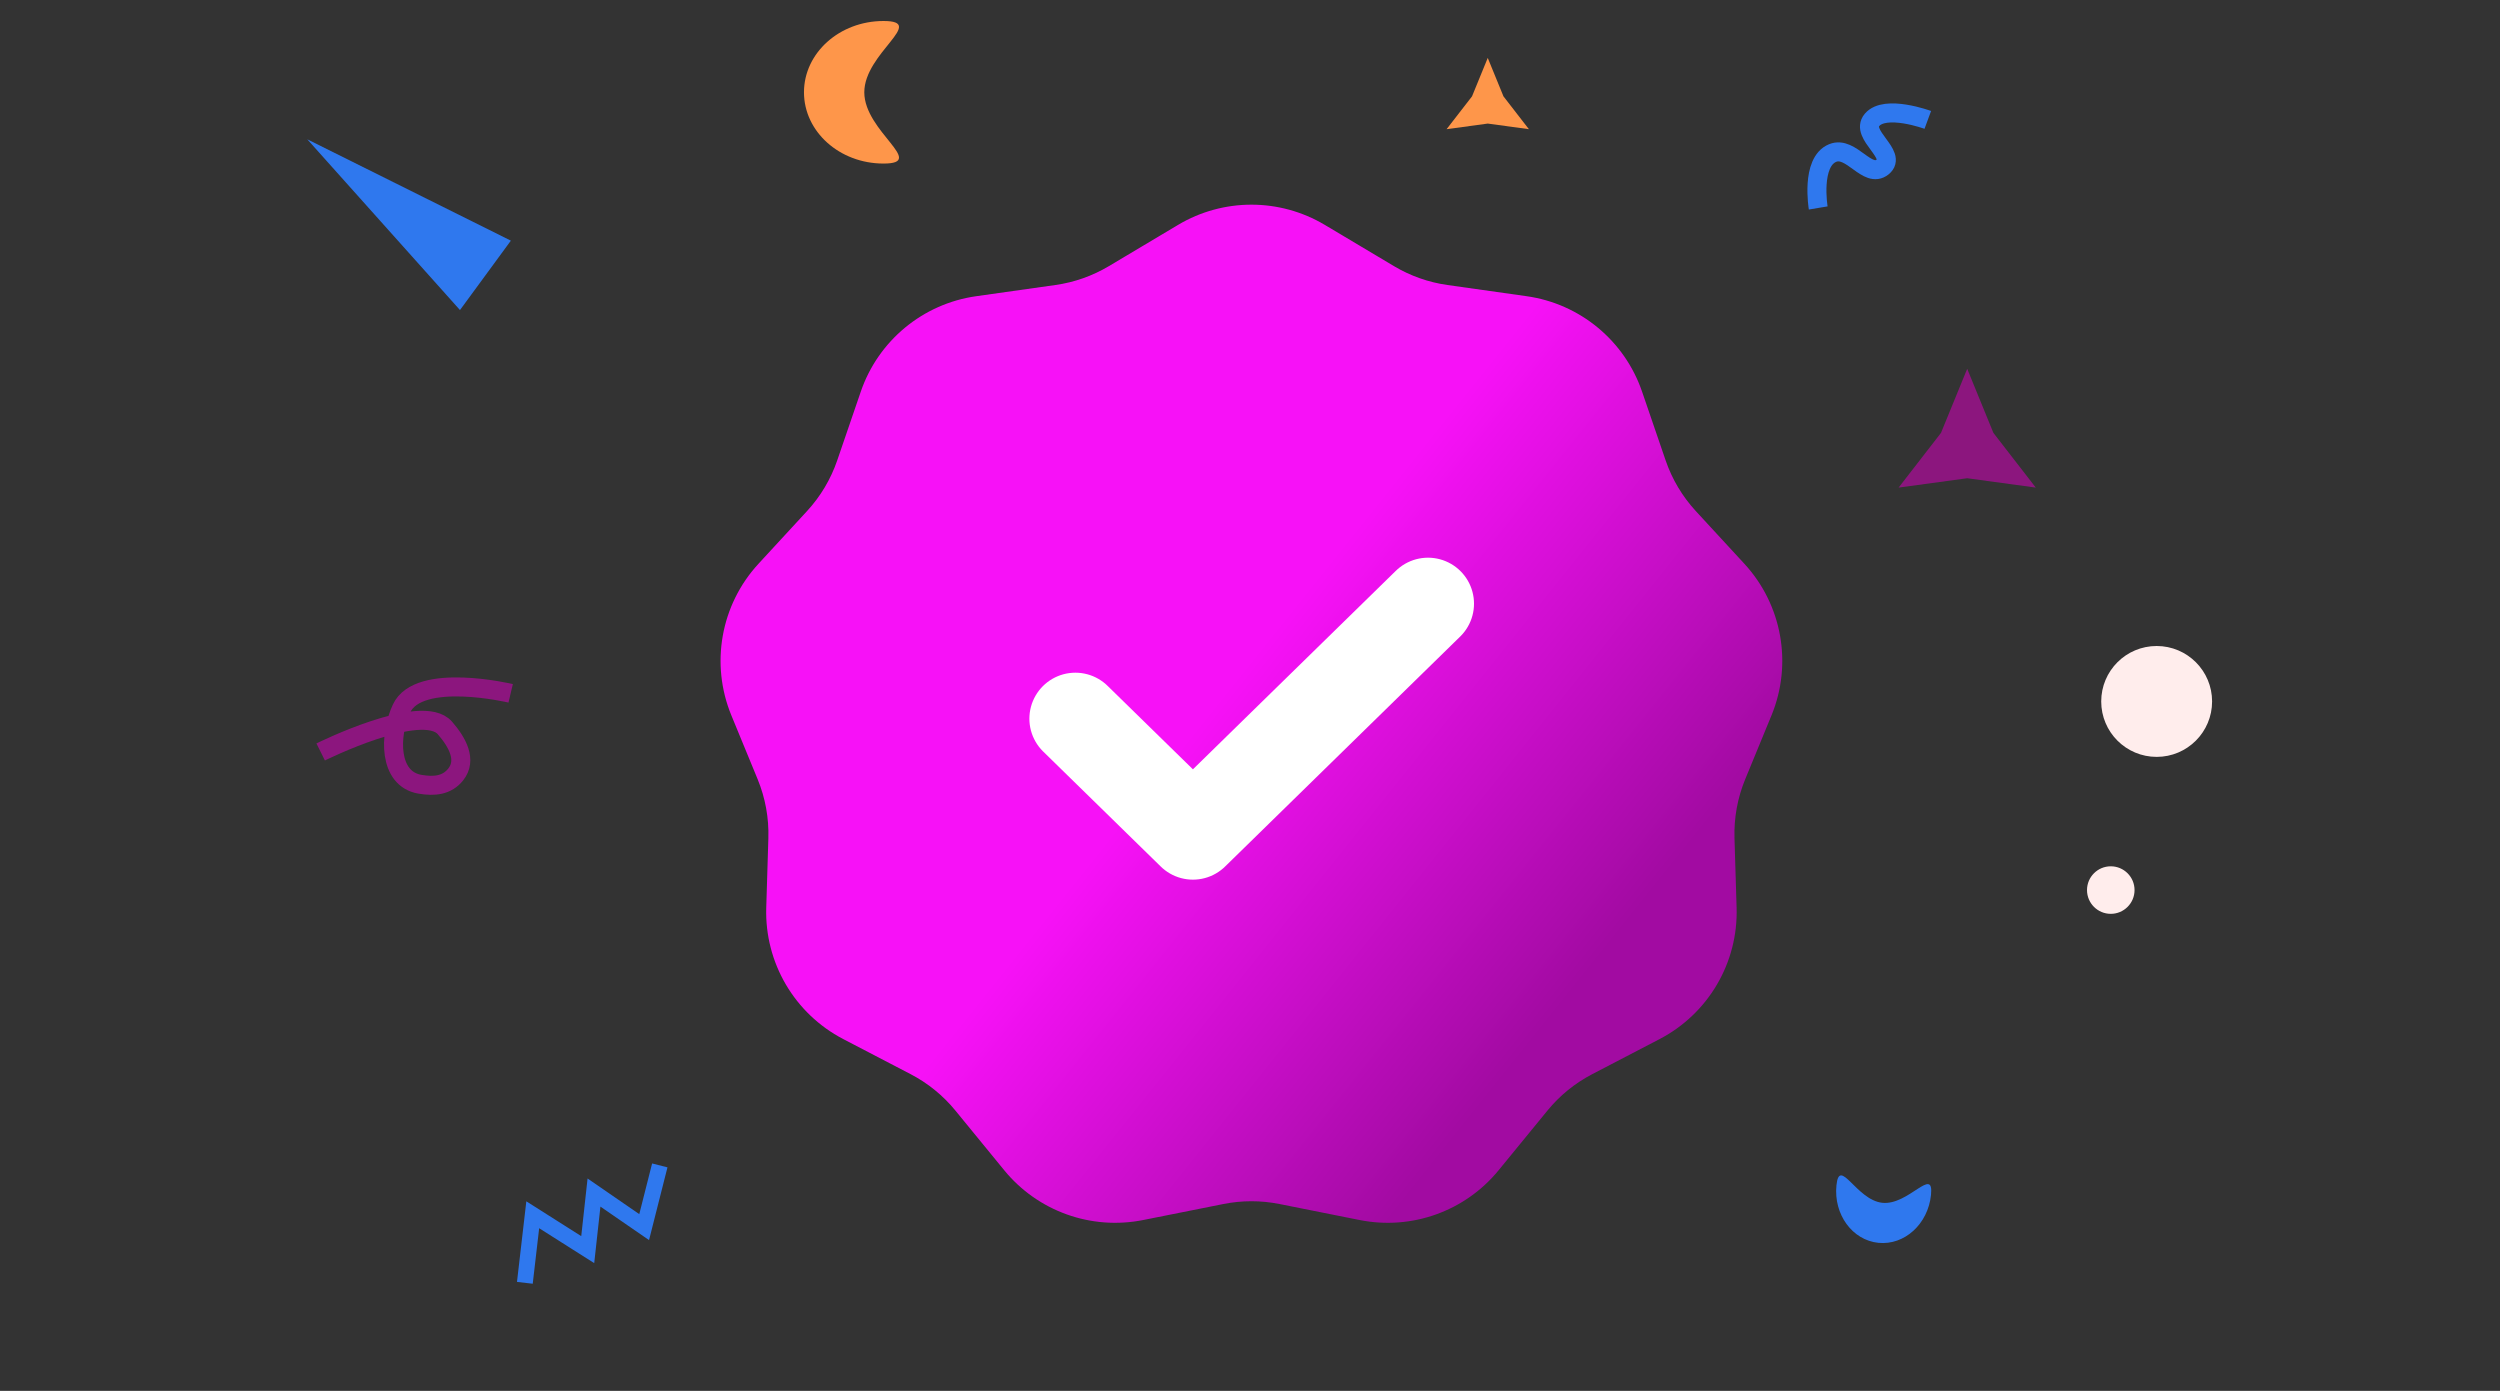 <svg width="142" height="79" viewBox="0 0 142 79" fill="none" xmlns="http://www.w3.org/2000/svg">
<rect x="0" y="0" width="142" height="79" fill="#333333" stroke="none"/>
<path d="M49.092 5.242C49.092 7.478 52.675 9.29 50.182 9.29C47.688 9.29 45.666 7.478 45.666 5.242C45.666 3.006 47.688 1.193 50.182 1.193C52.675 1.193 49.092 3.006 49.092 5.242Z" fill="#FE964A"/>
<path d="M84.504 3.289L85.397 5.473L86.841 7.338L84.504 7.019L82.166 7.338L83.611 5.473L84.504 3.289Z" fill="#FE964A"/>
<path d="M18.214 42.711C18.214 42.711 23.966 39.846 25.271 41.348C25.988 42.173 26.53 43.172 25.888 43.984C25.393 44.61 24.678 44.69 23.841 44.543C22.068 44.231 22.095 41.769 22.806 40.244C23.789 38.139 29.006 39.381 29.006 39.381" stroke="#8C167E" stroke-width="1.08"/>
<circle cx="122.498" cy="39.842" r="3.149" fill="#FFEDEC"/>
<path d="M29.812 72.864L30.26 68.999L33.383 70.979L33.739 67.737L36.588 69.7L37.476 66.195" stroke="#2F78EE" stroke-width="0.9"/>
<path d="M103.275 11.812C103.275 11.812 102.837 9.21 104.094 8.692C105.15 8.256 106.065 10.183 106.933 9.484C107.812 8.777 105.618 7.656 106.332 6.81C107.084 5.919 109.499 6.81 109.499 6.81" stroke="#2F78EE" stroke-width="1.08"/>
<path d="M17.453 7.912L29.017 13.669L26.127 17.611L17.453 7.912Z" fill="#2F78EE"/>
<circle cx="119.892" cy="50.556" r="1.35" fill="#FFEDEC"/>
<path d="M106.923 68.32C108.406 68.47 109.848 66.213 109.681 67.868C109.515 69.522 108.177 70.742 106.694 70.593C105.211 70.443 104.144 68.981 104.31 67.327C104.477 65.673 105.44 68.171 106.923 68.32Z" fill="#2F78EE"/>
<path d="M111.737 20.947L113.225 24.587L115.632 27.695L111.737 27.164L107.841 27.695L110.249 24.587L111.737 20.947Z" fill="#8C167E"/>
<path d="M66.915 12.773C69.482 11.243 72.68 11.243 75.247 12.773L79.186 15.121C80.114 15.674 81.143 16.037 82.213 16.188L86.71 16.824C89.741 17.252 92.275 19.346 93.268 22.241L94.609 26.154C94.975 27.221 95.558 28.2 96.322 29.029L99.081 32.023C101.224 34.349 101.825 37.706 100.622 40.631L99.127 44.263C98.692 45.322 98.484 46.461 98.519 47.605L98.639 51.558C98.734 54.679 97.034 57.578 94.264 59.02L90.438 61.013C89.46 61.522 88.596 62.224 87.898 63.077L85.121 66.471C83.216 68.8 80.182 69.887 77.231 69.298L72.674 68.388C71.623 68.178 70.54 68.178 69.488 68.388L64.931 69.298C61.98 69.887 58.946 68.8 57.041 66.471L54.264 63.077C53.566 62.224 52.702 61.522 51.725 61.013L47.898 59.02C45.128 57.578 43.428 54.679 43.523 51.558L43.643 47.605C43.678 46.461 43.47 45.322 43.035 44.263L41.54 40.631C40.337 37.706 40.938 34.349 43.081 32.023L45.84 29.029C46.604 28.2 47.187 27.221 47.553 26.154L48.894 22.241C49.887 19.346 52.421 17.252 55.452 16.824L59.949 16.188C61.019 16.037 62.048 15.674 62.977 15.121L66.915 12.773Z" fill="url(#paint0_linear_527_2256)"/>
<path d="M61.081 40.821L67.758 47.352L81.111 34.289" stroke="white" stroke-width="5.225" stroke-linecap="round" stroke-linejoin="round"/>
<defs>
<linearGradient id="paint0_linear_527_2256" x1="91.42" y1="53.679" x2="71.081" y2="37.408" gradientUnits="userSpaceOnUse">
<stop stop-color="#A20BA2"/>
<stop offset="1" stop-color="#F711F7"/>
</linearGradient>
</defs>
</svg>
